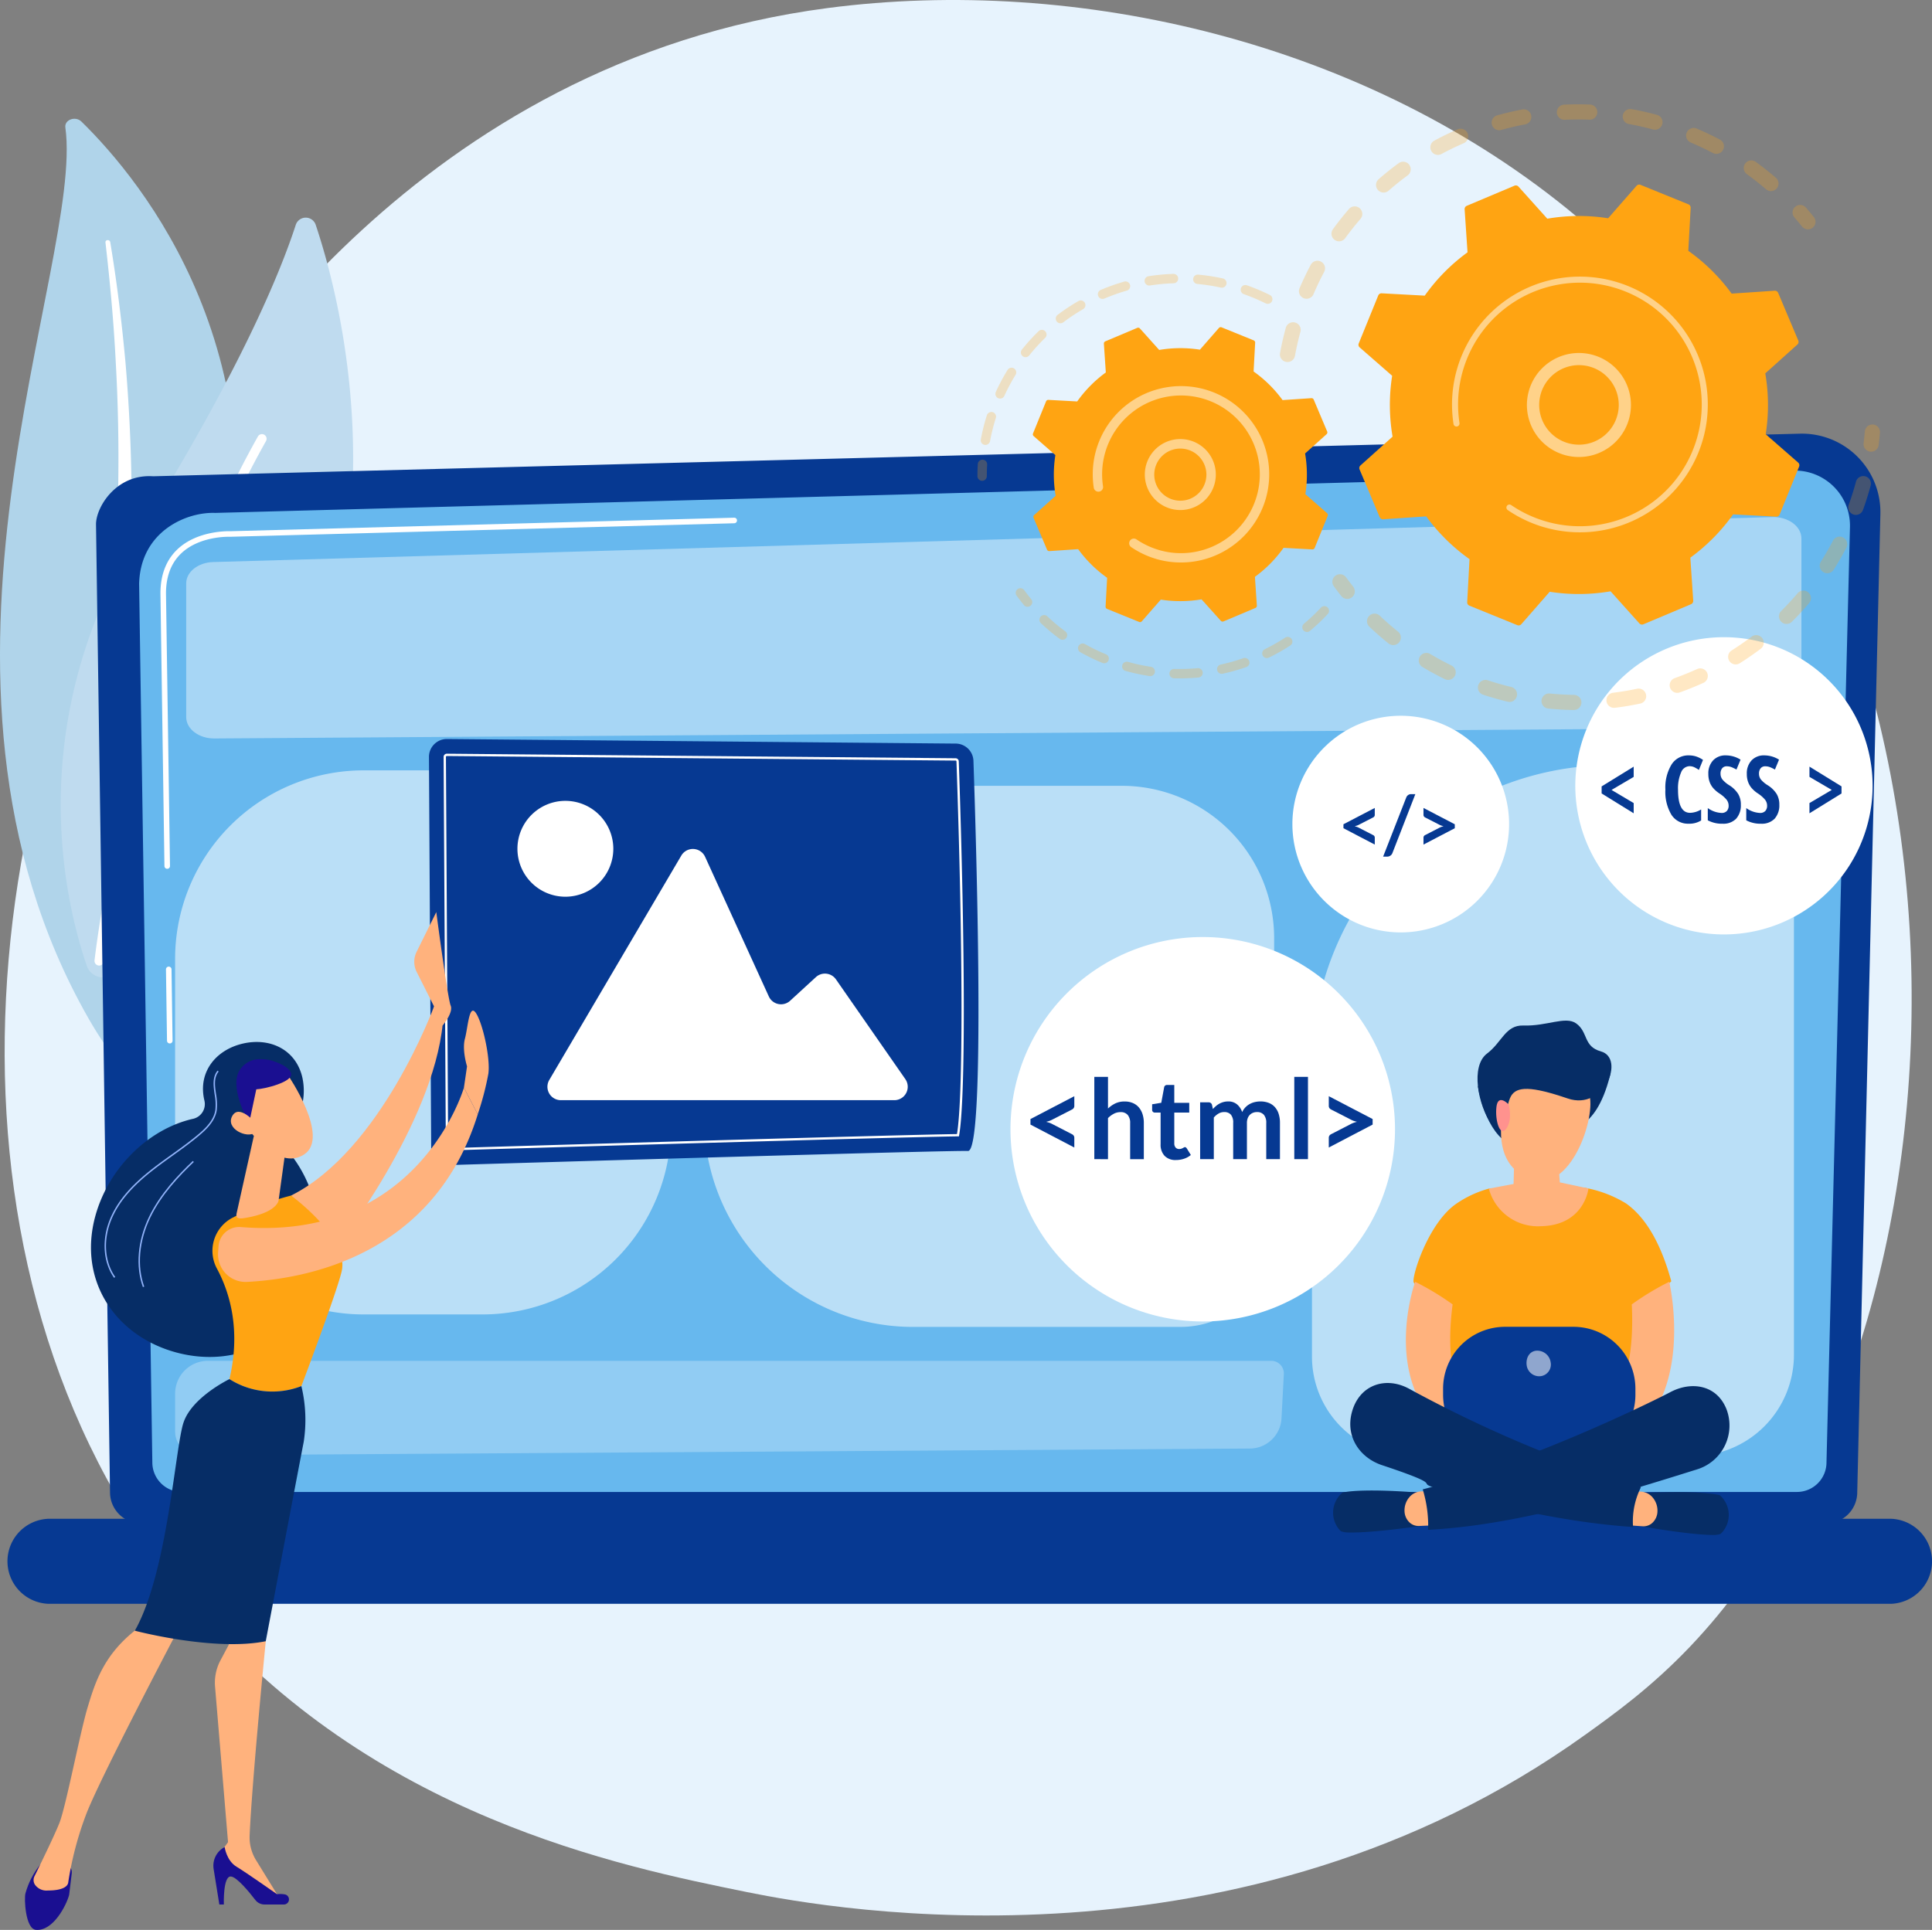 <svg xmlns="http://www.w3.org/2000/svg" xmlns:xlink="http://www.w3.org/1999/xlink" width="427.414" height="427.048" viewBox="0 0 427.414 427.048">
  <rect x="0" y="0" width="427.414" height="427.048" fill="#808080" stroke="none"/>
  <defs>
    <clipPath id="clip-path">
      <rect id="Rectangle_4536" data-name="Rectangle 4536" width="427.414" height="427.048" fill="none"/>
    </clipPath>
    <clipPath id="clip-path-3">
      <rect id="Rectangle_4510" data-name="Rectangle 4510" width="39.81" height="207.03" fill="none"/>
    </clipPath>
    <clipPath id="clip-path-4">
      <rect id="Rectangle_4511" data-name="Rectangle 4511" width="38.07" height="117.599" fill="none"/>
    </clipPath>
    <clipPath id="clip-path-5">
      <rect id="Rectangle_4512" data-name="Rectangle 4512" width="357.333" height="48.995" fill="none"/>
    </clipPath>
    <clipPath id="clip-path-6">
      <rect id="Rectangle_4513" data-name="Rectangle 4513" width="126.098" height="119.734" fill="none"/>
    </clipPath>
    <clipPath id="clip-path-7">
      <rect id="Rectangle_4514" data-name="Rectangle 4514" width="245.289" height="20.887" fill="none"/>
    </clipPath>
    <clipPath id="clip-path-8">
      <rect id="Rectangle_4515" data-name="Rectangle 4515" width="109.707" height="120.392" fill="none"/>
    </clipPath>
    <clipPath id="clip-path-9">
      <rect id="Rectangle_4516" data-name="Rectangle 4516" width="106.623" height="152.898" fill="none"/>
    </clipPath>
    <clipPath id="clip-path-10">
      <path id="Path_9118" data-name="Path 9118" d="M6.722,251.574a17.621,17.621,0,0,0-3.244,6.318c-.325,1.023-.044,7.848,2.293,8.08,3.8.377,6.756-5.413,7.366-7.711l.589-4.835a1.653,1.653,0,0,0-1.64-1.852Z" transform="translate(-3.366 -251.574)" fill="none"/>
    </clipPath>
    <linearGradient id="linear-gradient" x1="-0.496" y1="0.974" x2="-0.343" y2="0.974" gradientUnits="objectBoundingBox">
      <stop offset="0" stop-color="#09005d"/>
      <stop offset="1" stop-color="#1a0f91"/>
    </linearGradient>
    <clipPath id="clip-path-12">
      <path id="Path_9120" data-name="Path 9120" d="M28.837,254.047,30.1,261.9h1s-.226-6.32,1.55-6.2c1.322.089,4.082,3.467,5.416,5.2a2.572,2.572,0,0,0,2.042,1H44.38a1.131,1.131,0,0,0,.21-2.242,6.11,6.11,0,0,0-1.737-.046s-6.763-4.76-8.967-6.088-2.61-4.335-2.61-4.335a4.65,4.65,0,0,0-2.439,4.858" transform="translate(-28.778 -249.189)" fill="none"/>
    </clipPath>
    <linearGradient id="linear-gradient-2" x1="-2.695" y1="1.442" x2="-2.601" y2="1.442" xlink:href="#linear-gradient"/>
    <clipPath id="clip-path-14">
      <path id="Path_9128" data-name="Path 9128" d="M32.324,145.845c-1.771,4.05,2.375,11.2,2.375,11.2l1.589-7.489c1.8-.049,8.245-1.655,7.7-3.528s-4.638-2.926-4.638-2.926a8.672,8.672,0,0,0-1.9-.2,5.2,5.2,0,0,0-5.129,2.944" transform="translate(-31.884 -142.901)" fill="none"/>
    </clipPath>
    <linearGradient id="linear-gradient-3" x1="-2.691" y1="10.666" x2="-2.601" y2="10.666" xlink:href="#linear-gradient"/>
    <clipPath id="clip-path-16">
      <path id="Path_9144" data-name="Path 9144" d="M201.867,149.9c-.372,3.02.823,6.909,2.226,4.778s.476-5.293.476-5.293-.905-.974-1.678-.974c-.466,0-.882.354-1.024,1.489" transform="translate(-201.798 -148.409)" fill="none"/>
    </clipPath>
    <linearGradient id="linear-gradient-4" x1="-69.444" y1="21.052" x2="-69.099" y2="21.052" gradientUnits="objectBoundingBox">
      <stop offset="0" stop-color="#febbba"/>
      <stop offset="1" stop-color="#ff928e"/>
    </linearGradient>
    <clipPath id="clip-path-18">
      <rect id="Rectangle_4525" data-name="Rectangle 4525" width="5.363" height="5.674" fill="none"/>
    </clipPath>
    <clipPath id="clip-path-19">
      <rect id="Rectangle_4527" data-name="Rectangle 4527" width="118.493" height="57.025" fill="none"/>
    </clipPath>
    <clipPath id="clip-path-20">
      <rect id="Rectangle_4528" data-name="Rectangle 4528" width="121.162" height="63.184" fill="none"/>
    </clipPath>
    <clipPath id="clip-path-21">
      <rect id="Rectangle_4529" data-name="Rectangle 4529" width="23.015" height="23.014" fill="none"/>
    </clipPath>
    <clipPath id="clip-path-22">
      <rect id="Rectangle_4530" data-name="Rectangle 4530" width="56.603" height="56.599" fill="none"/>
    </clipPath>
    <clipPath id="clip-path-23">
      <rect id="Rectangle_4531" data-name="Rectangle 4531" width="65.265" height="45.783" fill="none"/>
    </clipPath>
    <clipPath id="clip-path-24">
      <rect id="Rectangle_4532" data-name="Rectangle 4532" width="69.318" height="19.951" fill="none"/>
    </clipPath>
    <clipPath id="clip-path-25">
      <rect id="Rectangle_4533" data-name="Rectangle 4533" width="15.677" height="15.677" fill="none"/>
    </clipPath>
    <clipPath id="clip-path-26">
      <rect id="Rectangle_4534" data-name="Rectangle 4534" width="39.05" height="39.05" fill="none"/>
    </clipPath>
  </defs>
  <g id="Illustration" clip-path="url(#clip-path)">
    <g id="Group_1398" data-name="Group 1398">
      <g id="Group_1397" data-name="Group 1397" clip-path="url(#clip-path)">
        <path id="Path_9094" data-name="Path 9094" d="M373.61,364.238c-8.664,9.12-16.86,15-23.337,19.648-76.127,54.622-166.205,38.7-185.35,34.812-28.269-5.742-82.914-16.84-122.422-63.3-59.772-70.289-50.464-181.031-4.1-254.132C46.881,87.9,91.677,13.681,182.726,1.778c55.1-7.2,119.331,7.325,165.846,46.295,97.638,81.8,90.687,247.052,25.038,316.166" transform="translate(0.401 0)" fill="#e7f3fd"/>
        <path id="Path_9095" data-name="Path 9095" d="M14.459,17.947c-.236-1.712,2.226-2.606,3.559-1.3C31.564,29.906,63.453,68.8,48.852,130.185,30.533,207.2,46.7,237.442,68.507,257.008c0,0-31.421-11.183-48.967-41.976C-23.537,139.427,18.669,48.4,14.459,17.947" transform="translate(0 10.258)" fill="#b0d4ea"/>
        <g id="Group_1378" data-name="Group 1378" transform="translate(19.032 53.133)" style="mix-blend-mode: soft-light;isolation: isolate">
          <g id="Group_1377" data-name="Group 1377">
            <g id="Group_1376" data-name="Group 1376" clip-path="url(#clip-path-3)">
              <path id="Path_9096" data-name="Path 9096" d="M15.9,32.888c1.02,8.86,1.839,17.729,2.283,26.6q.745,13.305.551,26.6c-.172,8.855-.536,17.7-1.335,26.511-.753,8.813-1.942,17.576-3.172,26.373-1.173,8.8-2.411,17.652-2.6,26.67a79.464,79.464,0,0,0,3.777,26.993c.736,2.193,1.522,4.386,2.447,6.518.879,2.149,1.868,4.266,2.9,6.369A95.674,95.674,0,0,0,28,217.737a105.311,105.311,0,0,0,20.1,21.211,2.2,2.2,0,0,0,2.8-.056,1.559,1.559,0,0,0-.1-2.391l-.007,0c-1.829-1.558-3.636-3.133-5.359-4.77-.876-.807-1.709-1.645-2.56-2.468-.815-.851-1.668-1.676-2.452-2.546A95.588,95.588,0,0,1,19.6,191.7a77.53,77.53,0,0,1-2.98-12.835,85.414,85.414,0,0,1-.794-13.077c.11-8.759,1.251-17.534,2.352-26.34s2.108-17.672,2.7-26.565q.467-6.667.659-13.351c.079-2.227.108-4.456.141-6.684q.015-3.344-.023-6.689-.187-13.374-1.329-26.735c-.814-8.9-1.9-17.781-3.376-26.624a.541.541,0,0,0-.6-.4.466.466,0,0,0-.453.49" transform="translate(-11.603 -32.394)" fill="#fff"/>
            </g>
          </g>
        </g>
        <path id="Path_9097" data-name="Path 9097" d="M19.916,196.551a3.706,3.706,0,0,1-5.942-1.594C9.24,181.228-.633,141.2,25.845,98.626,48.2,62.676,56.911,41.056,60.183,30.969a2.325,2.325,0,0,1,4.417-.016c7.834,23.47,26.914,102.593-44.684,165.6" transform="translate(5.245 18.798)" fill="#bfdbef"/>
        <g id="Group_1381" data-name="Group 1381" transform="translate(20.91 96.059)" style="mix-blend-mode: soft-light;isolation: isolate">
          <g id="Group_1380" data-name="Group 1380">
            <g id="Group_1379" data-name="Group 1379" clip-path="url(#clip-path-4)">
              <path id="Path_9098" data-name="Path 9098" d="M13.863,176.16a1,1,0,0,1-.2,0,1.027,1.027,0,0,1-.91-1.132c.071-.64,7.309-64.544,36.14-115.936A1.028,1.028,0,0,1,50.687,60.1C22.066,111.113,14.867,174.612,14.8,175.249a1.028,1.028,0,0,1-.935.912" transform="translate(-12.749 -58.564)" fill="#fff"/>
            </g>
          </g>
        </g>
        <path id="Path_9099" data-name="Path 9099" d="M402.587,292.772a6.911,6.911,0,0,1-6.894,6.887H22.942a6.911,6.911,0,0,1-6.892-6.887l-3.1-214.209c0-3.789,4.461-11.183,12.639-10.627L389.882,58.51a17.37,17.37,0,0,1,17.824,17.767Z" transform="translate(8.289 37.455)" fill="#063992"/>
        <path id="Path_9100" data-name="Path 9100" d="M392.059,282.977a6.54,6.54,0,0,1-6.521,6.521H28.21a6.54,6.54,0,0,1-6.521-6.521L18.762,88.517c.344-11.7,10.6-15.908,16.824-15.661l349.152-9.367a12.194,12.194,0,0,1,12.515,12.493Z" transform="translate(12.012 40.643)" fill="#67b8ee"/>
        <path id="Path_9101" data-name="Path 9101" d="M23.231,147.409a.615.615,0,0,1-.615-.607l-.231-15.771a.615.615,0,0,1,1.23-.018l.231,15.771a.614.614,0,0,1-.605.625Z" transform="translate(14.331 83.487)" fill="#fff"/>
        <path id="Path_9102" data-name="Path 9102" d="M23.141,147.537a.615.615,0,0,1-.615-.607l-.887-60.4c.018-4.061,1.271-7.3,3.722-9.653,4.453-4.266,11.414-4.053,11.709-4.041l111.491-2.992a.6.6,0,0,1,.631.6.616.616,0,0,1-.6.631L37.067,74.066c-.317-.011-6.774-.21-10.855,3.7-2.2,2.108-3.325,5.055-3.343,8.757l.887,60.389a.614.614,0,0,1-.605.625Z" transform="translate(13.853 44.713)" fill="#fff"/>
        <path id="Path_9103" data-name="Path 9103" d="M417.65,223.719H10.128a9.415,9.415,0,0,1,0-18.821H417.65a9.415,9.415,0,0,1,0,18.821" transform="translate(0.647 131.176)" fill="#063992"/>
        <g id="Group_1384" data-name="Group 1384" transform="translate(41.192 114.417)" opacity="0.42">
          <g id="Group_1383" data-name="Group 1383">
            <g id="Group_1382" data-name="Group 1382" clip-path="url(#clip-path-5)">
              <path id="Path_9104" data-name="Path 9104" d="M376.319,116.414,31.352,118.751c-3.436.023-6.238-2.1-6.238-4.727V84.436c0-2.542,2.628-4.63,5.951-4.725l344.966-9.949c3.505-.1,6.416,2.044,6.416,4.725v37.2c0,2.595-2.734,4.7-6.128,4.727" transform="translate(-25.114 -69.758)" fill="#fff"/>
            </g>
          </g>
        </g>
        <g id="Group_1387" data-name="Group 1387" transform="translate(155.777 173.885)" opacity="0.55">
          <g id="Group_1386" data-name="Group 1386">
            <g id="Group_1385" data-name="Group 1385" clip-path="url(#clip-path-6)">
              <path id="Path_9105" data-name="Path 9105" d="M200.391,225.749H141.173a46.2,46.2,0,0,1-46.2-46.2V152.212a46.2,46.2,0,0,1,46.2-46.2H187.35a33.724,33.724,0,0,1,33.723,33.724v65.329a20.681,20.681,0,0,1-20.681,20.681" transform="translate(-94.974 -106.014)" fill="#fff"/>
            </g>
          </g>
        </g>
        <g id="Group_1390" data-name="Group 1390" transform="translate(38.741 301.122)" opacity="0.28">
          <g id="Group_1389" data-name="Group 1389">
            <g id="Group_1388" data-name="Group 1388" clip-path="url(#clip-path-7)">
              <path id="Path_9106" data-name="Path 9106" d="M268.384,196.322a7.053,7.053,0,0,1-7,6.682L28.823,204.475a5.248,5.248,0,0,1-5.2-5.247v-8.383a7.255,7.255,0,0,1,7.256-7.256H266.108a2.8,2.8,0,0,1,2.8,2.8Z" transform="translate(-23.619 -183.588)" fill="#fff"/>
            </g>
          </g>
        </g>
        <g id="Group_1393" data-name="Group 1393" transform="translate(38.741 170.465)" opacity="0.55">
          <g id="Group_1392" data-name="Group 1392">
            <g id="Group_1391" data-name="Group 1391" clip-path="url(#clip-path-8)">
              <path id="Path_9107" data-name="Path 9107" d="M91.615,224.322H65.329a41.71,41.71,0,0,1-41.71-41.71V145.639a41.71,41.71,0,0,1,41.71-41.71H91.615a41.71,41.71,0,0,1,41.71,41.71v36.972a41.71,41.71,0,0,1-41.71,41.71" transform="translate(-23.62 -103.929)" fill="#fff"/>
            </g>
          </g>
        </g>
        <g id="Group_1396" data-name="Group 1396" transform="translate(290.246 169.305)" opacity="0.55">
          <g id="Group_1395" data-name="Group 1395">
            <g id="Group_1394" data-name="Group 1394" clip-path="url(#clip-path-9)">
              <path id="Path_9108" data-name="Path 9108" d="M261.172,256.12H198.977a22.02,22.02,0,0,1-22.02-22.021V169.434a66.212,66.212,0,0,1,66.212-66.212h24.065a16.346,16.346,0,0,1,16.346,16.346V233.712a22.409,22.409,0,0,1-22.409,22.408" transform="translate(-176.957 -103.222)" fill="#fff"/>
            </g>
          </g>
        </g>
        <path id="Path_9109" data-name="Path 9109" d="M174.4,100.712,61.848,99.7a3.954,3.954,0,0,0-3.991,3.977l.492,86.367a3.953,3.953,0,0,0,4.069,3.932c20.35-.607,110.7-3.284,114.686-3.116,3.941.164,1.8-69.215,1.21-86.334a3.952,3.952,0,0,0-3.917-3.817" transform="translate(37.04 63.83)" fill="#063992"/>
        <path id="Path_9110" data-name="Path 9110" d="M61.041,189.47a.714.714,0,0,1-.715-.709L59.834,102.4a.693.693,0,0,1,.207-.505.7.7,0,0,1,.51-.21L173.1,102.69a.709.709,0,0,1,.705.686c1.455,42.324,1.483,74.813.072,82.773l-.038.208-.212,0c-14.975.21-96.4,2.628-112.575,3.11Zm-.494-87.277a.19.19,0,0,0-.143.061.176.176,0,0,0-.056.139l.492,86.367a.2.2,0,0,0,.192.2l.015.256-.008-.256c16.1-.481,96.851-2.879,112.37-3.111,1.37-8.272,1.325-40.523-.115-82.455a.2.2,0,0,0-.2-.189Z" transform="translate(38.306 65.097)" fill="#fff"/>
        <path id="Path_9111" data-name="Path 9111" d="M150.588,170.126H76.808a2.969,2.969,0,0,1-2.56-4.474L103.457,116a2.97,2.97,0,0,1,5.262.272l14.1,30.9a2.969,2.969,0,0,0,4.707.956l5.7-5.229a2.97,2.97,0,0,1,4.445.494l15.346,22.069a2.969,2.969,0,0,1-2.437,4.665" transform="translate(47.268 73.323)" fill="#fff"/>
        <path id="Path_9112" data-name="Path 9112" d="M69.791,118.65A10.606,10.606,0,1,0,80.4,108.044,10.606,10.606,0,0,0,69.791,118.65" transform="translate(44.68 69.17)" fill="#fff"/>
        <path id="Path_9113" data-name="Path 9113" d="M13.211,179.179c2.88-10.651,11.778-19.4,21.693-21.613a3.339,3.339,0,0,0,2.449-4.079l-.008-.038c-1.437-6.2,2.534-11.13,8.522-12.518s11.726,1.294,13.163,7.488a13.726,13.726,0,0,1-3.021,11.929,3.33,3.33,0,0,0-.126,4.414c6.041,7.079,8.5,17.883,5.887,27.547-3.848,14.234-17.234,20.593-30.642,16.966s-21.764-15.862-17.916-30.1" transform="translate(7.856 89.995)" fill="#062d66"/>
        <path id="Path_9114" data-name="Path 9114" d="M16.206,190.286l.261-.182c-2.4-3.408-2.71-8.326-.8-12.835,1.512-3.582,4.219-6.858,8.518-10.307,1.6-1.286,3.3-2.506,4.944-3.686,1.976-1.42,4.022-2.89,5.916-4.486,1.706-1.437,3.5-3.22,3.876-5.552a12.28,12.28,0,0,0-.157-3.6c-.266-1.873-.517-3.645.582-5l-.248-.2c-1.186,1.463-.914,3.385-.651,5.244a11.956,11.956,0,0,1,.159,3.5c-.359,2.229-2.106,3.959-3.766,5.359-1.885,1.589-3.925,3.054-5.9,4.471-1.645,1.183-3.348,2.4-4.955,3.7-4.343,3.485-7.079,6.8-8.613,10.432-1.947,4.611-1.627,9.646.837,13.141" transform="translate(9.03 92.472)" fill="#91b3fa"/>
        <path id="Path_9115" data-name="Path 9115" d="M19.653,184.543l.3-.108c-1.632-4.517-1.155-10.068,1.312-15.231,2.447-5.116,6.444-9.287,9.654-12.351l-.22-.23c-3.23,3.08-7.253,7.281-9.721,12.444-2.5,5.237-2.987,10.878-1.324,15.475" transform="translate(11.959 100.271)" fill="#91b3fa"/>
        <path id="Path_9116" data-name="Path 9116" d="M60.142,147.6l.11-3.679-3.845-7.635a4.971,4.971,0,0,1-.015-4.443l4.356-8.795s2.514,19.089,3.177,20.676-1.794,4.437-1.794,4.437Z" transform="translate(35.772 78.778)" fill="#ffb27d"/>
        <path id="Path_9117" data-name="Path 9117" d="M70.887,135.777s-11.695,31.882-31.623,41.847c0,0,6.633,10.822,10.094,11.48,0,0,21.288-27.247,23.458-49.57Z" transform="translate(25.137 86.925)" fill="#ffb27d"/>
      </g>
    </g>
    <g id="Group_1400" data-name="Group 1400" transform="translate(5.521 412.633)">
      <g id="Group_1399" data-name="Group 1399" clip-path="url(#clip-path-10)">
        <rect id="Rectangle_4518" data-name="Rectangle 4518" width="10.692" height="14.775" transform="translate(-0.214)" fill="url(#linear-gradient)"/>
      </g>
    </g>
    <g id="Group_1402" data-name="Group 1402">
      <g id="Group_1401" data-name="Group 1401" clip-path="url(#clip-path)">
        <path id="Path_9119" data-name="Path 9119" d="M39.335,218.17l.905,5.326S37.209,254.2,36.67,266.487a9.618,9.618,0,0,0,1.424,5.47l5.272,8.562-13.4-7.906-.267-1.635,2.195-3.016-2.874-34.4a10.553,10.553,0,0,1,1.2-5.837l2.772-5.206Z" transform="translate(18.556 139.673)" fill="#ffb27d"/>
      </g>
    </g>
    <g id="Group_1404" data-name="Group 1404" transform="translate(47.202 408.721)">
      <g id="Group_1403" data-name="Group 1403" clip-path="url(#clip-path-12)">
        <rect id="Rectangle_4520" data-name="Rectangle 4520" width="17.419" height="12.712" transform="translate(-0.258 0)" fill="url(#linear-gradient-2)"/>
      </g>
    </g>
    <g id="Group_1406" data-name="Group 1406">
      <g id="Group_1405" data-name="Group 1405" clip-path="url(#clip-path)">
        <path id="Path_9121" data-name="Path 9121" d="M36.64,220.576s-17.76,33.69-20.585,41.382a73.916,73.916,0,0,0-3.85,14.716c-.059.95-1.24,1.86-4.5,1.86a3.119,3.119,0,0,1-2.9-1.325,1.892,1.892,0,0,1-.072-1.837c1.027-2.08,4.287-8.724,5.495-11.737,1.442-3.6,4.543-19.906,6.244-25.574S20.1,226.241,27.5,220.576c0,0,5.085-4.98,9.139,0" transform="translate(2.9 139.797)" fill="#ffb27d"/>
        <path id="Path_9122" data-name="Path 9122" d="M32.415,201.911c2.6-11.022-.016-19.327-2.764-24.446a8.261,8.261,0,0,1,3.461-11.271,64.085,64.085,0,0,1,12.944-4.9s12.731,9.308,11.222,16.594c-.886,4.269-8.951,25.577-8.951,25.577a17.715,17.715,0,0,1-15.913-1.55" transform="translate(18.344 103.258)" fill="#ffa412"/>
        <path id="Path_9123" data-name="Path 9123" d="M28.956,195.668c1.865-5.618,10.158-9.612,10.158-9.612a17.715,17.715,0,0,0,15.913,1.55,31.908,31.908,0,0,1,.518,12.333c-1.155,5.941-8.4,44.117-8.4,44.117-11.409,2.313-28.958-2.326-28.958-2.326,7.268-12.9,8.9-40.446,10.765-46.062" transform="translate(11.646 119.114)" fill="#062d66"/>
        <path id="Path_9124" data-name="Path 9124" d="M35.666,154.092l-3.725,16.732c-.356,1.473.987,1.232,2.477.951,2.441-.461,5.585-1.407,6.636-3.307a1.8,1.8,0,0,0,.19-.63l1.6-11.6a2.085,2.085,0,0,0-1.22-2.19l-3.089-1.37a2.084,2.084,0,0,0-2.87,1.415" transform="translate(20.412 97.629)" fill="#ffb27d"/>
        <path id="Path_9125" data-name="Path 9125" d="M83.811,146.731s-9.8,34.056-49.336,30.856a4.58,4.58,0,0,0-4.948,4.2l-.1,1.366a6.094,6.094,0,0,0,6.375,6.569c13.15-.666,41.386-5.829,51.064-37.07Z" transform="translate(18.824 93.938)" fill="#ffb27d"/>
        <path id="Path_9126" data-name="Path 9126" d="M65.625,159.3a63.78,63.78,0,0,0,2.357-9.008c.474-3.466-1.27-11.244-2.765-13.43s-1.748,3.174-2.423,5.693.467,6.115.467,6.115l-.687,4.711Z" transform="translate(40.06 87.29)" fill="#ffb27d"/>
        <path id="Path_9127" data-name="Path 9127" d="M42.693,145.1s9.418,13.72,3.561,17.544-12.561-5.928-12.561-5.928-2.106-7.451.289-9.922,8.711-1.694,8.711-1.694" transform="translate(21.022 92.819)" fill="#ffb27d"/>
      </g>
    </g>
    <g id="Group_1408" data-name="Group 1408" transform="translate(52.296 234.387)">
      <g id="Group_1407" data-name="Group 1407" clip-path="url(#clip-path-14)">
        <rect id="Rectangle_4522" data-name="Rectangle 4522" width="18.162" height="18.255" transform="translate(-6.115 1.864) rotate(-21.283)" fill="url(#linear-gradient-3)"/>
      </g>
    </g>
    <g id="Group_1410" data-name="Group 1410">
      <g id="Group_1409" data-name="Group 1409" clip-path="url(#clip-path)">
        <path id="Path_9129" data-name="Path 9129" d="M36.675,152.546s-3.682-4.432-5.234-1.617,3.3,5.042,5.012,3.677Z" transform="translate(19.935 96.026)" fill="#ffb27d"/>
        <path id="Path_9130" data-name="Path 9130" d="M205.052,144.269c-.089.169-5.711,4.307-5.711,4.307s1.242,8.882,6.284,12.39c5.542,3.856,13.373-3.177,13.373-3.177s6.23,1.481,9.543-11.488c.761-2.975-3.628-3.226-8.923-2.678-6.83.707-14.565.646-14.565.646" transform="translate(127.619 91.799)" fill="#062d66"/>
        <path id="Path_9131" data-name="Path 9131" d="M200.106,163.815a23.735,23.735,0,0,1,7.21-3.354c.968-.264,6.2,1.256,9.43,1.183,4.437-.1,8.954-2.122,12.61-1.21a26.414,26.414,0,0,1,8.324,3.308c5.139,3.656,8.157,10.471,10,17.222a23.525,23.525,0,0,1-7.863,5.162L239,218.939l-19.4,9.928-22.146-11.119.792-32.068s-7.033-3.274-7.548-4.466,3.2-13.133,9.41-17.4" transform="translate(122.054 102.559)" fill="#ffa412"/>
        <path id="Path_9132" data-name="Path 9132" d="M191.681,172.924s-9.425,26.128,12.067,36.867c4.461-.594,2.746-8,2.746-8s-9.338-2.067-6.533-23.862a60.478,60.478,0,0,0-8.28-5" transform="translate(121.398 110.707)" fill="#ffb27d"/>
        <path id="Path_9133" data-name="Path 9133" d="M231.049,172.924s6.485,27.273-12.067,36.867c-4.461-.594-2.746-8-2.746-8s7.525-3.707,6.533-23.862a60.479,60.479,0,0,1,8.28-5" transform="translate(138.228 110.707)" fill="#ffb27d"/>
        <path id="Path_9134" data-name="Path 9134" d="M223.52,207.735H208.31a13.709,13.709,0,0,1-13.669-13.669v-1.4A13.709,13.709,0,0,1,208.31,179h15.21a13.709,13.709,0,0,1,13.669,13.669v1.4a13.709,13.709,0,0,1-13.669,13.669" transform="translate(124.61 114.597)" fill="#063992"/>
        <path id="Path_9135" data-name="Path 9135" d="M238.729,201.978c-4.87-1.117-16.125-.517-16.125-.517l-.458,1.24-.758,6.161s10.719,1.932,16,1.927a4.941,4.941,0,0,0,1.483-.221c.161-.144.318-.294.467-.456a5.809,5.809,0,0,0-.612-8.134" transform="translate(141.734 128.873)" fill="#062d66"/>
        <path id="Path_9136" data-name="Path 9136" d="M220.4,201.186l1.906.082a3.662,3.662,0,0,1,2.677,1.384,4.511,4.511,0,0,1,.982,3.089,3.555,3.555,0,0,1-1.032,2.35,2.888,2.888,0,0,1-2.229.848l-2.916-.208Z" transform="translate(140.708 128.8)" fill="#ffb27d"/>
        <path id="Path_9137" data-name="Path 9137" d="M181.918,201.522c4.9-.968,16.131-.021,16.131-.021l.426,1.253.6,6.182s-10.761,1.6-16.043,1.435a5,5,0,0,1-1.476-.266,6.555,6.555,0,0,1-.456-.472,5.8,5.8,0,0,1,.814-8.111" transform="translate(115.107 128.736)" fill="#062d66"/>
        <path id="Path_9138" data-name="Path 9138" d="M195.117,201.187l-1.908.023a3.641,3.641,0,0,0-2.71,1.3,4.5,4.5,0,0,0-1.06,3.059,3.574,3.574,0,0,0,.973,2.382,2.9,2.9,0,0,0,2.208.915l2.92-.118Z" transform="translate(121.28 128.801)" fill="#ffb27d"/>
        <path id="Path_9139" data-name="Path 9139" d="M258.971,191.811c-2.208-5.083-7.609-5.908-12.206-3.531-.08.1-29.194,15.026-54.868,21.565a27.9,27.9,0,0,1,1.2,7.328c.015.549,0,1.091-.026,1.625,19.687-1.012,41.056-7.578,59.418-13.348a10.151,10.151,0,0,0,6.487-13.64" transform="translate(122.853 119.722)" fill="#062d66"/>
        <path id="Path_9140" data-name="Path 9140" d="M244.649,217.83a16.938,16.938,0,0,1,1.657-7.934c.034-.112.074-.22.11-.33-1.466-.454-3.359-1.069-5.847-1.914a280.718,280.718,0,0,1-45.416-19.791c-5.157-2.818-11.019-.93-12.671,5.172-1.473,5.447,1.763,10.1,6.674,11.732,14.695,4.889,7.043,3.531,11.842,5.076,12.889,3.986,28.927,7.615,43.682,8.606-.011-.207-.025-.413-.031-.618" transform="translate(116.596 119.451)" fill="#062d66"/>
        <path id="Path_9141" data-name="Path 9141" d="M200.811,163.652a11.245,11.245,0,0,0,11.48,8.321c9.7-.177,10.561-8.349,10.561-8.349l-6.334-1.355-.528-7.058-9.528.705-.177,6.705Z" transform="translate(128.56 99.367)" fill="#ffb27d"/>
        <path id="Path_9142" data-name="Path 9142" d="M206.75,143.021s-10.919,21.149,2.034,26.279c9.134,3.62,14.862-14.043,13.154-18.828-2.642-7.4-4.381-6.52-4.381-6.52Z" transform="translate(129.608 91.563)" fill="#ffb27d"/>
        <path id="Path_9143" data-name="Path 9143" d="M226.591,144.505c5.393,1.483.784,13.181-7.337,10.414s-11.312-2.726-12.577-.5-1.537,10.148-4.283,6.234c-3.01-4.291-4.689-12.9-1-15.68,3.3-2.482,4.069-6.33,8.025-6.2,5.25.176,9.311-2.152,11.682-.472,2.723,1.927,1.519,5.1,5.488,6.2" transform="translate(127.583 88.155)" fill="#062d66"/>
      </g>
    </g>
    <g id="Group_1412" data-name="Group 1412" transform="translate(330.99 243.421)">
      <g id="Group_1411" data-name="Group 1411" clip-path="url(#clip-path-16)">
        <rect id="Rectangle_4524" data-name="Rectangle 4524" width="4.756" height="8.73" transform="translate(-1.073 0.071) rotate(-5.281)" fill="url(#linear-gradient-4)"/>
      </g>
    </g>
    <g id="Group_1441" data-name="Group 1441">
      <g id="Group_1440" data-name="Group 1440" clip-path="url(#clip-path)">
        <g id="Group_1415" data-name="Group 1415" transform="translate(337.71 298.868)" opacity="0.55">
          <g id="Group_1414" data-name="Group 1414">
            <g id="Group_1413" data-name="Group 1413" clip-path="url(#clip-path-18)">
              <path id="Path_9145" data-name="Path 9145" d="M211.221,184.723a2.6,2.6,0,0,1-2.116,3.134,2.793,2.793,0,0,1-3.169-2.352c-.225-1.525.472-3.039,2-3.264a3,3,0,0,1,3.289,2.482" transform="translate(-205.895 -182.214)" fill="#fff"/>
            </g>
          </g>
        </g>
        <path id="Path_9146" data-name="Path 9146" d="M221.36,168.95a42.534,42.534,0,1,1-42.534-42.534A42.533,42.533,0,0,1,221.36,168.95" transform="translate(87.255 80.932)" fill="#fff"/>
        <path id="Path_9147" data-name="Path 9147" d="M138.988,152.948l9.7-5.06v2.157a.852.852,0,0,1-.123.448,1,1,0,0,1-.4.348l-4.448,2.28a4.271,4.271,0,0,1-.594.251c-.208.069-.431.133-.668.189.236.057.459.121.668.19a4.271,4.271,0,0,1,.594.251l4.448,2.291a1,1,0,0,1,.4.349.843.843,0,0,1,.123.448v2.155l-9.7-5.072Z" transform="translate(88.981 94.678)" fill="#063992"/>
        <path id="Path_9148" data-name="Path 9148" d="M147.6,163.486v-18.2h3.026v7a6.425,6.425,0,0,1,1.617-1.128,4.688,4.688,0,0,1,2.07-.428,4.508,4.508,0,0,1,1.826.349,3.619,3.619,0,0,1,1.33.979,4.362,4.362,0,0,1,.809,1.507,6.406,6.406,0,0,1,.276,1.931v8h-3.026v-8a2.69,2.69,0,0,0-.533-1.783,1.975,1.975,0,0,0-1.6-.631,3.137,3.137,0,0,0-1.47.356,5.248,5.248,0,0,0-1.3.968v9.09Z" transform="translate(94.494 93.009)" fill="#063992"/>
        <path id="Path_9149" data-name="Path 9149" d="M160.666,162.985a3.3,3.3,0,0,1-2.511-.925,3.547,3.547,0,0,1-.882-2.554v-7.02H156a.616.616,0,0,1-.422-.159.607.607,0,0,1-.179-.479v-1.2l2.022-.33.636-3.431a.609.609,0,0,1,.226-.379.717.717,0,0,1,.448-.136H160.3v3.958h3.308v2.157H160.3V159.3a1.34,1.34,0,0,0,.294.919,1,1,0,0,0,.784.33,1.445,1.445,0,0,0,.472-.066,2.96,2.96,0,0,0,.33-.141c.1-.049.179-.1.253-.141a.4.4,0,0,1,.22-.067.343.343,0,0,1,.221.067,1.042,1.042,0,0,1,.184.2l.905,1.47a4.561,4.561,0,0,1-1.519.833,5.632,5.632,0,0,1-1.776.282" transform="translate(99.486 93.707)" fill="#063992"/>
        <path id="Path_9150" data-name="Path 9150" d="M161.874,161.363V148.794h1.85a.74.74,0,0,1,.771.551l.2.93a7.235,7.235,0,0,1,.692-.674,4.576,4.576,0,0,1,.771-.527,4.24,4.24,0,0,1,.882-.348,3.882,3.882,0,0,1,1.037-.13,2.938,2.938,0,0,1,1.953.643,3.878,3.878,0,0,1,1.145,1.709,3.837,3.837,0,0,1,.735-1.071,4.059,4.059,0,0,1,.968-.73,4.518,4.518,0,0,1,1.122-.417,5.45,5.45,0,0,1,1.194-.135,5.039,5.039,0,0,1,1.85.318,3.553,3.553,0,0,1,1.36.932,4.112,4.112,0,0,1,.84,1.494,6.515,6.515,0,0,1,.287,2.022v8H176.5v-8a2.69,2.69,0,0,0-.527-1.808,1.932,1.932,0,0,0-1.543-.607,2.319,2.319,0,0,0-.863.159,2.062,2.062,0,0,0-.7.459,2.1,2.1,0,0,0-.472.754,2.92,2.92,0,0,0-.171,1.042v8h-3.039v-8a2.737,2.737,0,0,0-.508-1.839,1.894,1.894,0,0,0-1.5-.576,2.422,2.422,0,0,0-1.219.325,4.122,4.122,0,0,0-1.06.889v9.2Z" transform="translate(103.632 95.132)" fill="#063992"/>
        <rect id="Rectangle_4526" data-name="Rectangle 4526" width="3.026" height="18.205" transform="translate(286.334 238.29)" fill="#063992"/>
        <path id="Path_9151" data-name="Path 9151" d="M179.225,159.245v-2.157a.842.842,0,0,1,.123-.446.991.991,0,0,1,.4-.349L184.2,154a5.944,5.944,0,0,1,1.263-.441c-.238-.057-.459-.12-.668-.189a4.183,4.183,0,0,1-.6-.253l-4.447-2.278a.99.99,0,0,1-.4-.349.843.843,0,0,1-.123-.448v-2.155l9.7,5.06v1.225Z" transform="translate(114.741 94.678)" fill="#063992"/>
        <path id="Path_9152" data-name="Path 9152" d="M278.246,118.85A32.886,32.886,0,1,1,245.36,85.964a32.887,32.887,0,0,1,32.886,32.886" transform="translate(136.027 55.034)" fill="#fff"/>
        <path id="Path_9153" data-name="Path 9153" d="M223.118,113.752l-7.092-4.388V107.8l7.092-4.368v2.265l-4.9,2.887,4.9,2.908Z" transform="translate(138.301 66.215)" fill="#063992"/>
        <path id="Path_9154" data-name="Path 9154" d="M229.957,104.3a2.067,2.067,0,0,0-1.857,1.379,8.825,8.825,0,0,0-.679,3.833q0,5.11,2.667,5.111a4.876,4.876,0,0,0,2.444-.745v2.434a4.881,4.881,0,0,1-2.755.715,4.328,4.328,0,0,1-3.818-1.978,9.872,9.872,0,0,1-1.333-5.559A9.78,9.78,0,0,1,226,103.91a4.376,4.376,0,0,1,3.818-2,5.365,5.365,0,0,1,1.545.221,6.254,6.254,0,0,1,1.584.774l-.905,2.224a8.21,8.21,0,0,0-.966-.569,2.472,2.472,0,0,0-1.117-.256" transform="translate(143.806 65.241)" fill="#063992"/>
        <path id="Path_9155" data-name="Path 9155" d="M237.657,112.773a4.417,4.417,0,0,1-1.042,3.159,3.942,3.942,0,0,1-3,1.1,6.594,6.594,0,0,1-3.269-.754v-2.706a5.663,5.663,0,0,0,3.028,1.076,1.528,1.528,0,0,0,1.183-.433,1.676,1.676,0,0,0,.4-1.176,2.138,2.138,0,0,0-.472-1.343,7.075,7.075,0,0,0-1.56-1.355,6.923,6.923,0,0,1-1.434-1.251,4.47,4.47,0,0,1-.754-1.343,5.1,5.1,0,0,1-.267-1.73,4.177,4.177,0,0,1,1.051-3,3.711,3.711,0,0,1,2.823-1.107,6.17,6.17,0,0,1,3.249.946l-.905,2.193a8.786,8.786,0,0,0-1.01-.5,2.9,2.9,0,0,0-1.132-.221,1.243,1.243,0,0,0-1.022.438,1.833,1.833,0,0,0-.358,1.192,2.054,2.054,0,0,0,.428,1.3,6.314,6.314,0,0,0,1.494,1.258,6.223,6.223,0,0,1,2.006,1.972,4.587,4.587,0,0,1,.569,2.295" transform="translate(147.466 65.241)" fill="#063992"/>
        <path id="Path_9156" data-name="Path 9156" d="M242.846,112.773a4.417,4.417,0,0,1-1.042,3.159,3.942,3.942,0,0,1-3,1.1,6.594,6.594,0,0,1-3.269-.754v-2.706a5.663,5.663,0,0,0,3.028,1.076,1.528,1.528,0,0,0,1.183-.433,1.676,1.676,0,0,0,.4-1.176,2.138,2.138,0,0,0-.472-1.343,7.075,7.075,0,0,0-1.56-1.355,6.923,6.923,0,0,1-1.434-1.251,4.47,4.47,0,0,1-.754-1.343,5.1,5.1,0,0,1-.267-1.73,4.177,4.177,0,0,1,1.051-3,3.711,3.711,0,0,1,2.823-1.107,6.17,6.17,0,0,1,3.249.946l-.905,2.193a8.786,8.786,0,0,0-1.01-.5,2.9,2.9,0,0,0-1.132-.221,1.243,1.243,0,0,0-1.022.438,1.833,1.833,0,0,0-.358,1.192,2.054,2.054,0,0,0,.428,1.3,6.314,6.314,0,0,0,1.494,1.258,6.223,6.223,0,0,1,2.006,1.972,4.588,4.588,0,0,1,.569,2.295" transform="translate(150.788 65.241)" fill="#063992"/>
        <path id="Path_9157" data-name="Path 9157" d="M244.058,111.488l4.93-2.908-4.93-2.887v-2.265l7.092,4.368v1.57l-7.092,4.386Z" transform="translate(156.247 66.215)" fill="#063992"/>
        <path id="Path_9158" data-name="Path 9158" d="M222.256,120.534a23.97,23.97,0,1,1-23.97-23.97,23.97,23.97,0,0,1,23.97,23.97" transform="translate(111.598 61.821)" fill="#fff"/>
        <path id="Path_9159" data-name="Path 9159" d="M181.2,112.612,188.132,109v1.539a.6.6,0,0,1-.089.32.7.7,0,0,1-.289.249l-3.175,1.627a2.872,2.872,0,0,1-.423.179c-.149.049-.308.1-.477.136.169.039.328.085.477.135a2.877,2.877,0,0,1,.423.18L187.755,115a.7.7,0,0,1,.289.249.592.592,0,0,1,.089.318v1.54l-6.928-3.622Z" transform="translate(116.007 69.782)" fill="#063992"/>
        <path id="Path_9160" data-name="Path 9160" d="M188.617,120.162a1.284,1.284,0,0,1-.2.351,1.142,1.142,0,0,1-.279.248,1.363,1.363,0,0,1-.333.154,1.2,1.2,0,0,1-.341.052h-.91l5.109-13.068a1.219,1.219,0,0,1,.428-.564,1.144,1.144,0,0,1,.674-.2h.919Z" transform="translate(119.431 68.591)" fill="#063992"/>
        <path id="Path_9161" data-name="Path 9161" d="M192,117.108v-1.54a.606.606,0,0,1,.087-.318.7.7,0,0,1,.289-.249l3.175-1.637a4.18,4.18,0,0,1,.9-.315c-.169-.039-.328-.085-.476-.135a2.971,2.971,0,0,1-.425-.179l-3.175-1.627a.722.722,0,0,1-.289-.249.616.616,0,0,1-.087-.32V109l6.927,3.613v.874Z" transform="translate(122.917 69.782)" fill="#063992"/>
        <g id="Group_1418" data-name="Group 1418" transform="translate(283.155 23.081)" opacity="0.25">
          <g id="Group_1417" data-name="Group 1417">
            <g id="Group_1416" data-name="Group 1416" clip-path="url(#clip-path-19)">
              <path id="Path_9162" data-name="Path 9162" d="M173.838,71.028a1.677,1.677,0,0,1-1.176-1.911c.341-1.863.768-3.741,1.27-5.578a1.677,1.677,0,0,1,2.058-1.178l.033.01a1.677,1.677,0,0,1,1.145,2.05c-.476,1.745-.881,3.528-1.206,5.3a1.676,1.676,0,0,1-1.952,1.348,1.463,1.463,0,0,1-.172-.041m4.217-13.993a1.981,1.981,0,0,1-.189-.067,1.68,1.68,0,0,1-.886-2.2c.748-1.752,1.576-3.487,2.464-5.16a1.678,1.678,0,1,1,2.964,1.573c-.843,1.589-1.63,3.239-2.341,4.9a1.677,1.677,0,0,1-2.013.953m7.192-12.718a1.675,1.675,0,0,1-.886-2.595c1.114-1.537,2.309-3.046,3.553-4.483a1.678,1.678,0,1,1,2.537,2.2c-1.181,1.365-2.316,2.8-3.374,4.256a1.676,1.676,0,0,1-1.83.625M195.1,33.526a1.678,1.678,0,0,1-.63-2.874c1.432-1.25,2.934-2.452,4.466-3.576a1.678,1.678,0,0,1,1.983,2.706c-1.455,1.066-2.883,2.209-4.243,3.4a1.673,1.673,0,0,1-1.576.346M207.121,25.2a1.678,1.678,0,0,1-.325-3.087c1.67-.9,3.4-1.74,5.145-2.5a1.677,1.677,0,1,1,1.337,3.077c-1.658.72-3.305,1.519-4.891,2.373a1.676,1.676,0,0,1-1.266.133m13.556-5.457a1.677,1.677,0,0,1,.021-3.226c1.829-.508,3.7-.946,5.57-1.3a1.678,1.678,0,0,1,.622,3.3c-1.775.333-3.554.748-5.293,1.23a1.654,1.654,0,0,1-.92,0m60.113,13.464a1.684,1.684,0,0,1-.623-.34c-1.365-1.178-2.8-2.311-4.265-3.369a1.678,1.678,0,0,1,1.965-2.719c1.542,1.114,3.054,2.308,4.491,3.546a1.678,1.678,0,0,1-1.568,2.882M235.1,17.431a1.677,1.677,0,0,1,.394-3.285c1.9-.089,3.82-.1,5.718-.023a1.678,1.678,0,1,1-.131,3.353c-1.8-.071-3.628-.062-5.431.021a1.7,1.7,0,0,1-.549-.066m33.621,7.543a1.649,1.649,0,0,1-.313-.126c-1.594-.843-3.248-1.627-4.911-2.332a1.678,1.678,0,0,1,1.311-3.089c1.75.741,3.489,1.568,5.167,2.454a1.677,1.677,0,0,1-1.253,3.093M249.673,18.4a1.678,1.678,0,0,1,.773-3.261c1.867.338,3.745.761,5.58,1.258l.034.01a1.677,1.677,0,0,1-.912,3.228c-1.744-.471-3.526-.873-5.3-1.194a1.6,1.6,0,0,1-.176-.041" transform="translate(-172.634 -14.072)" fill="#ffa412"/>
              <path id="Path_9163" data-name="Path 9163" d="M244.709,32.989a1.675,1.675,0,0,1-.833-.558c-.543-.672-1.107-1.347-1.681-2a1.677,1.677,0,1,1,2.526-2.208c.6.689,1.2,1.4,1.768,2.106a1.678,1.678,0,0,1-1.78,2.662" transform="translate(-128.366 -5.381)" fill="#ffa412"/>
            </g>
          </g>
        </g>
        <g id="Group_1421" data-name="Group 1421" transform="translate(294.745 93.933)" opacity="0.25">
          <g id="Group_1420" data-name="Group 1420">
            <g id="Group_1419" data-name="Group 1419" clip-path="url(#clip-path-20)">
              <path id="Path_9164" data-name="Path 9164" d="M252.556,63.224a1.678,1.678,0,0,1-1.191-1.821c.11-.858.2-1.732.276-2.6a1.678,1.678,0,0,1,3.344.285c-.079.912-.176,1.834-.29,2.737a1.68,1.68,0,0,1-1.876,1.453,1.733,1.733,0,0,1-.262-.056" transform="translate(-133.828 -57.269)" fill="#ffa412"/>
              <path id="Path_9165" data-name="Path 9165" d="M212.288,113.3q-1.112-.325-2.221-.692a1.678,1.678,0,0,1,1.053-3.187c1.7.564,3.428,1.056,5.144,1.468a1.678,1.678,0,1,1-.786,3.262c-1.061-.254-2.134-.541-3.19-.851m-10.42-4.037a1.663,1.663,0,0,1-.267-.1c-1.681-.822-3.348-1.724-4.95-2.682a1.677,1.677,0,1,1,1.721-2.88c1.522.91,3.1,1.766,4.7,2.547a1.678,1.678,0,0,1-1.206,3.118m22.317,6.354a1.678,1.678,0,0,1,.64-3.279c1.763.176,3.559.277,5.336.3a1.677,1.677,0,1,1-.048,3.354c-1.871-.026-3.763-.134-5.621-.32a1.718,1.718,0,0,1-.307-.059m-34.467-14.055a1.7,1.7,0,0,1-.577-.3c-1.458-1.169-2.885-2.416-4.24-3.705a1.677,1.677,0,0,1,2.313-2.429c1.286,1.222,2.641,2.406,4.027,3.517a1.678,1.678,0,0,1-1.522,2.92m48.839,13.884a1.678,1.678,0,0,1,.267-3.275c1.757-.216,3.531-.512,5.272-.878a1.678,1.678,0,1,1,.689,3.284c-1.832.385-3.7.7-5.55.923a1.668,1.668,0,0,1-.677-.054m13.988-3.32a1.677,1.677,0,0,1-.094-3.189c1.673-.6,3.341-1.274,4.957-2.008a1.677,1.677,0,1,1,1.388,3.054c-1.7.773-3.456,1.483-5.216,2.113a1.671,1.671,0,0,1-1.035.03m12.93-6.29a1.677,1.677,0,0,1-.422-3.028c1.5-.948,2.985-1.97,4.4-3.038a1.677,1.677,0,1,1,2.019,2.678c-1.491,1.124-3.049,2.2-4.632,3.2a1.672,1.672,0,0,1-1.368.19m11.252-8.959a1.677,1.677,0,0,1-.71-2.8c1.26-1.253,2.48-2.575,3.626-3.928a1.678,1.678,0,0,1,2.56,2.17c-1.209,1.425-2.495,2.816-3.82,4.137a1.678,1.678,0,0,1-1.657.42m9.011-11.216a1.631,1.631,0,0,1-.426-.194,1.68,1.68,0,0,1-.518-2.316c.951-1.5,1.849-3.052,2.672-4.629a1.677,1.677,0,0,1,2.974,1.553c-.866,1.658-1.812,3.3-2.813,4.873a1.678,1.678,0,0,1-1.888.712m6.325-12.912c-.033-.01-.066-.021-.1-.033a1.677,1.677,0,0,1-1.009-2.147c.443-1.23.855-2.488,1.222-3.741q.2-.679.382-1.361a1.678,1.678,0,0,1,2.057-1.183,1.66,1.66,0,0,1,1.183,2.057q-.192.716-.4,1.432c-.387,1.317-.82,2.641-1.286,3.935a1.676,1.676,0,0,1-2.049,1.042" transform="translate(-176.704 -52.814)" fill="#ffa412"/>
              <path id="Path_9166" data-name="Path 9166" d="M182.532,82.875a1.666,1.666,0,0,1-.838-.564c-.566-.71-1.128-1.445-1.67-2.186a1.677,1.677,0,0,1,2.706-1.981c.515.7,1.05,1.4,1.586,2.076a1.677,1.677,0,0,1-1.785,2.655" transform="translate(-179.701 -44.345)" fill="#ffa412"/>
            </g>
          </g>
        </g>
        <path id="Path_9167" data-name="Path 9167" d="M187.919,98.484a.782.782,0,0,0,.774.477l9.521-.64a41.634,41.634,0,0,0,9.582,9.464l-.515,9.523a.783.783,0,0,0,.487.768l10.6,4.312a.785.785,0,0,0,.886-.21L225.534,115A41.573,41.573,0,0,0,239,114.9l6.372,7.1a.786.786,0,0,0,.889.2l10.547-4.448a.786.786,0,0,0,.477-.776l-.64-9.521a41.569,41.569,0,0,0,9.464-9.582l9.523.517a.785.785,0,0,0,.768-.489l4.312-10.6a.785.785,0,0,0-.21-.886l-7.181-6.275a41.573,41.573,0,0,0-.094-13.468l7.1-6.374a.783.783,0,0,0,.2-.887l-4.45-10.547a.786.786,0,0,0-.774-.479l-9.521.641a41.536,41.536,0,0,0-9.582-9.464l.517-9.523a.785.785,0,0,0-.489-.769l-10.6-4.31a.782.782,0,0,0-.886.21l-6.277,7.181A41.563,41.563,0,0,0,225,32.446l-6.374-7.1a.784.784,0,0,0-.887-.2l-10.547,4.45a.787.787,0,0,0-.479.776l.641,9.52a41.6,41.6,0,0,0-9.464,9.582l-9.523-.515a.784.784,0,0,0-.769.487l-4.31,10.6a.782.782,0,0,0,.21.886l7.181,6.275a41.573,41.573,0,0,0,.092,13.468l-7.1,6.372a.786.786,0,0,0-.2.889Z" transform="translate(117.305 15.945)" fill="#ffa412"/>
        <g id="Group_1424" data-name="Group 1424" transform="translate(337.798 78.113)" opacity="0.5">
          <g id="Group_1423" data-name="Group 1423">
            <g id="Group_1422" data-name="Group 1422" clip-path="url(#clip-path-21)">
              <path id="Path_9168" data-name="Path 9168" d="M214.211,70.17a11.508,11.508,0,1,1,1.652.356,11.361,11.361,0,0,1-1.652-.356m5.746-19.5a8.958,8.958,0,0,0-1.279-.276,8.8,8.8,0,1,0,1.279.276" transform="translate(-205.949 -47.624)" fill="#fff"/>
            </g>
          </g>
        </g>
        <g id="Group_1427" data-name="Group 1427" transform="translate(321.224 61.216)" opacity="0.5">
          <g id="Group_1426" data-name="Group 1426">
            <g id="Group_1425" data-name="Group 1425" clip-path="url(#clip-path-22)">
              <path id="Path_9169" data-name="Path 9169" d="M216.23,92.779a28.824,28.824,0,0,1-2.746-.958c-.284-.115-.568-.236-.848-.361a28.438,28.438,0,0,1-3.981-2.163l-.051-.034-.146-.1-.282-.19a.672.672,0,0,1-.267-.743.7.7,0,0,1,.09-.19.67.67,0,0,1,.932-.176,26.987,26.987,0,0,0,30.836-.307,26.785,26.785,0,0,0,9.338-11.8,27.679,27.679,0,0,0,.915-2.618,26.951,26.951,0,0,0-50.843-17.683q-.517,1.274-.9,2.585a26.877,26.877,0,0,0-.773,11.673.639.639,0,0,1-.02.29.67.67,0,0,1-1.306-.085,28.293,28.293,0,1,1,55.13,3.594,28.735,28.735,0,0,1-.958,2.749,28.3,28.3,0,0,1-34.12,16.51" transform="translate(-195.844 -37.322)" fill="#fff"/>
            </g>
          </g>
        </g>
        <g id="Group_1430" data-name="Group 1430" transform="translate(216.241 60.61)" opacity="0.25">
          <g id="Group_1429" data-name="Group 1429">
            <g id="Group_1428" data-name="Group 1428" clip-path="url(#clip-path-23)">
              <path id="Path_9170" data-name="Path 9170" d="M132.582,66.642a1.034,1.034,0,0,1-.745-.992c0-.879.026-1.771.079-2.651a1.036,1.036,0,1,1,2.068.125c-.049.837-.074,1.686-.074,2.526a1.038,1.038,0,0,1-1.037,1.037.961.961,0,0,1-.292-.044" transform="translate(-131.839 -20.902)" fill="#ffa412"/>
              <path id="Path_9171" data-name="Path 9171" d="M133.026,74.758a1.035,1.035,0,0,1-.725-1.183,44.55,44.55,0,0,1,1.058-4.433c.09-.307.184-.612.279-.919a1.073,1.073,0,0,1,1.3-.676,1.038,1.038,0,0,1,.677,1.3c-.094.292-.182.584-.269.876a42.942,42.942,0,0,0-1.009,4.228,1.037,1.037,0,0,1-1.209.83q-.052-.01-.1-.025M136.272,64.5a.907.907,0,0,1-.141-.051,1.037,1.037,0,0,1-.512-1.373,44.455,44.455,0,0,1,2.593-4.868,1.036,1.036,0,0,1,1.765,1.086,42.9,42.9,0,0,0-2.473,4.642,1.036,1.036,0,0,1-1.232.564m5.634-9.164a1.035,1.035,0,0,1-.515-1.642A44.626,44.626,0,0,1,145.1,49.61a1.036,1.036,0,0,1,1.443,1.486,42.766,42.766,0,0,0-3.54,3.894,1.035,1.035,0,0,1-1.1.346m7.717-7.5a1.036,1.036,0,0,1-.333-1.821,44.751,44.751,0,0,1,4.6-3.051,1.036,1.036,0,0,1,1.037,1.794,42.64,42.64,0,0,0-4.384,2.908,1.034,1.034,0,0,1-.917.169m9.313-5.386a1.037,1.037,0,0,1-.115-1.949,45.5,45.5,0,0,1,5.2-1.842,1.036,1.036,0,0,1,.571,1.993,43.307,43.307,0,0,0-4.958,1.757,1.041,1.041,0,0,1-.7.041m10.337-2.962a1.037,1.037,0,0,1,.13-2.019,44.366,44.366,0,0,1,5.488-.517,1.036,1.036,0,1,1,.067,2.072,42.419,42.419,0,0,0-5.232.492,1.045,1.045,0,0,1-.453-.028m10.745-.346a1.036,1.036,0,0,1,.387-2.026,44.951,44.951,0,0,1,5.45.846,1.036,1.036,0,0,1-.443,2.024,42.768,42.768,0,0,0-5.2-.807.971.971,0,0,1-.2-.038m15.474,4.4a1,1,0,0,1-.171-.067,43.083,43.083,0,0,0-4.2-1.811c-.218-.082-.431-.159-.646-.235a1.037,1.037,0,0,1,.686-1.957c.228.082.456.162.684.248a45.344,45.344,0,0,1,4.4,1.9,1.036,1.036,0,0,1-.751,1.922" transform="translate(-131.553 -36.953)" fill="#ffa412"/>
            </g>
          </g>
        </g>
        <g id="Group_1433" data-name="Group 1433" transform="translate(224.703 130.158)" opacity="0.25">
          <g id="Group_1432" data-name="Group 1432">
            <g id="Group_1431" data-name="Group 1431" clip-path="url(#clip-path-24)">
              <path id="Path_9172" data-name="Path 9172" d="M159.243,96.108a1.036,1.036,0,0,1,.569-1.993A42.537,42.537,0,0,0,164.87,95.2a1.036,1.036,0,0,1-.312,2.049,44.885,44.885,0,0,1-5.3-1.14l-.013,0m-5.011-1.73a.823.823,0,0,1-.107-.038,45.218,45.218,0,0,1-4.88-2.37,1.036,1.036,0,0,1,1.015-1.806,43.227,43.227,0,0,0,4.657,2.262,1.036,1.036,0,0,1-.686,1.952M169.7,97.7a1.037,1.037,0,0,1,.321-2.031A43.183,43.183,0,0,0,175.2,95.5a1.036,1.036,0,0,1,.192,2.063,44.958,44.958,0,0,1-5.423.175,1.153,1.153,0,0,1-.264-.041m-24.692-8.516a1.028,1.028,0,0,1-.323-.161,44,44,0,0,1-4.166-3.481,1.036,1.036,0,1,1,1.424-1.506,42.419,42.419,0,0,0,3.971,3.318,1.036,1.036,0,0,1-.905,1.829m35.225,7.53a1.037,1.037,0,0,1,.069-2.008,42.585,42.585,0,0,0,4.98-1.406,1.036,1.036,0,1,1,.684,1.957,45.108,45.108,0,0,1-5.221,1.475,1.035,1.035,0,0,1-.512-.018m9.989-3.482a1.037,1.037,0,0,1-.166-1.926,43.369,43.369,0,0,0,4.5-2.555,1.035,1.035,0,1,1,1.13,1.735,44.95,44.95,0,0,1-4.717,2.68,1.027,1.027,0,0,1-.748.066m8.869-5.777a1.037,1.037,0,0,1-.374-1.788,42.373,42.373,0,0,0,3.756-3.563,1.036,1.036,0,0,1,1.514,1.415,44.628,44.628,0,0,1-3.938,3.735,1.036,1.036,0,0,1-.958.2" transform="translate(-134.95 -77.805)" fill="#ffa412"/>
              <path id="Path_9173" data-name="Path 9173" d="M139.331,83.426a1.034,1.034,0,0,1-.507-.335c-.564-.682-1.112-1.386-1.627-2.09a1.036,1.036,0,1,1,1.673-1.224c.49.671,1.014,1.342,1.552,1.994a1.035,1.035,0,0,1-1.091,1.653" transform="translate(-136.997 -79.355)" fill="#ffa412"/>
            </g>
          </g>
        </g>
        <path id="Path_9174" data-name="Path 9174" d="M142.445,93.372a.524.524,0,0,0,.518.32l6.372-.428a27.851,27.851,0,0,0,6.412,6.333l-.346,6.372a.525.525,0,0,0,.326.513l7.1,2.885a.522.522,0,0,0,.592-.141l4.2-4.8a27.809,27.809,0,0,0,9.011-.062l4.265,4.753a.523.523,0,0,0,.594.133l7.058-2.977a.524.524,0,0,0,.32-.518l-.428-6.372a27.852,27.852,0,0,0,6.333-6.412l6.372.346a.525.525,0,0,0,.513-.326l2.885-7.1a.521.521,0,0,0-.141-.592l-4.8-4.2a27.809,27.809,0,0,0-.062-9.011l4.753-4.265a.523.523,0,0,0,.133-.594l-2.977-7.058a.524.524,0,0,0-.518-.32l-6.372.428a27.819,27.819,0,0,0-6.412-6.333l.346-6.372a.529.529,0,0,0-.326-.515l-7.1-2.883a.523.523,0,0,0-.592.139l-4.2,4.806a27.809,27.809,0,0,0-9.011.062l-4.265-4.753a.523.523,0,0,0-.594-.133l-7.058,2.977a.524.524,0,0,0-.32.518l.428,6.371a27.858,27.858,0,0,0-6.333,6.413l-6.372-.346a.525.525,0,0,0-.513.326l-2.885,7.1a.522.522,0,0,0,.141.592l4.8,4.2a27.809,27.809,0,0,0,.062,9.011L139.6,85.72a.523.523,0,0,0-.133.594Z" transform="translate(89.185 28.256)" fill="#ffa412"/>
        <g id="Group_1436" data-name="Group 1436" transform="translate(253.288 97.189)" opacity="0.5">
          <g id="Group_1435" data-name="Group 1435">
            <g id="Group_1434" data-name="Group 1434" clip-path="url(#clip-path-25)">
              <path id="Path_9175" data-name="Path 9175" d="M160.043,74.61a7.854,7.854,0,1,1,1.135.244,7.883,7.883,0,0,1-1.135-.244m3.846-13.049a5.893,5.893,0,0,0-.828-.179,5.767,5.767,0,1,0,.828.179" transform="translate(-154.425 -59.254)" fill="#fff"/>
            </g>
          </g>
        </g>
        <g id="Group_1439" data-name="Group 1439" transform="translate(241.75 85.42)" opacity="0.5">
          <g id="Group_1438" data-name="Group 1438">
            <g id="Group_1437" data-name="Group 1437" clip-path="url(#clip-path-26)">
              <path id="Path_9176" data-name="Path 9176" d="M161.434,90.345a19.412,19.412,0,0,1-1.875-.654,19.668,19.668,0,0,1-3.513-1.862c-.049-.034-.1-.067-.148-.1a1.036,1.036,0,0,1-.412-1.147,1.038,1.038,0,0,1,1.58-.566,17.5,17.5,0,0,0,3.274,1.755l.19.075A17.272,17.272,0,0,0,169,88.937a17.506,17.506,0,0,0,4.543-1.192l.036-.015c.038-.016.074-.03.11-.046a17.443,17.443,0,1,0-24.026-13.417,1.064,1.064,0,0,1-.03.451,1.037,1.037,0,0,1-2.019-.133,19.467,19.467,0,0,1,.559-8.455,19.753,19.753,0,0,1,.653-1.871,19.52,19.52,0,0,1,36.824,12.807,19.845,19.845,0,0,1-.663,1.9,19.546,19.546,0,0,1-23.558,11.383" transform="translate(-147.39 -52.079)" fill="#fff"/>
            </g>
          </g>
        </g>
      </g>
    </g>
  </g>
</svg>
